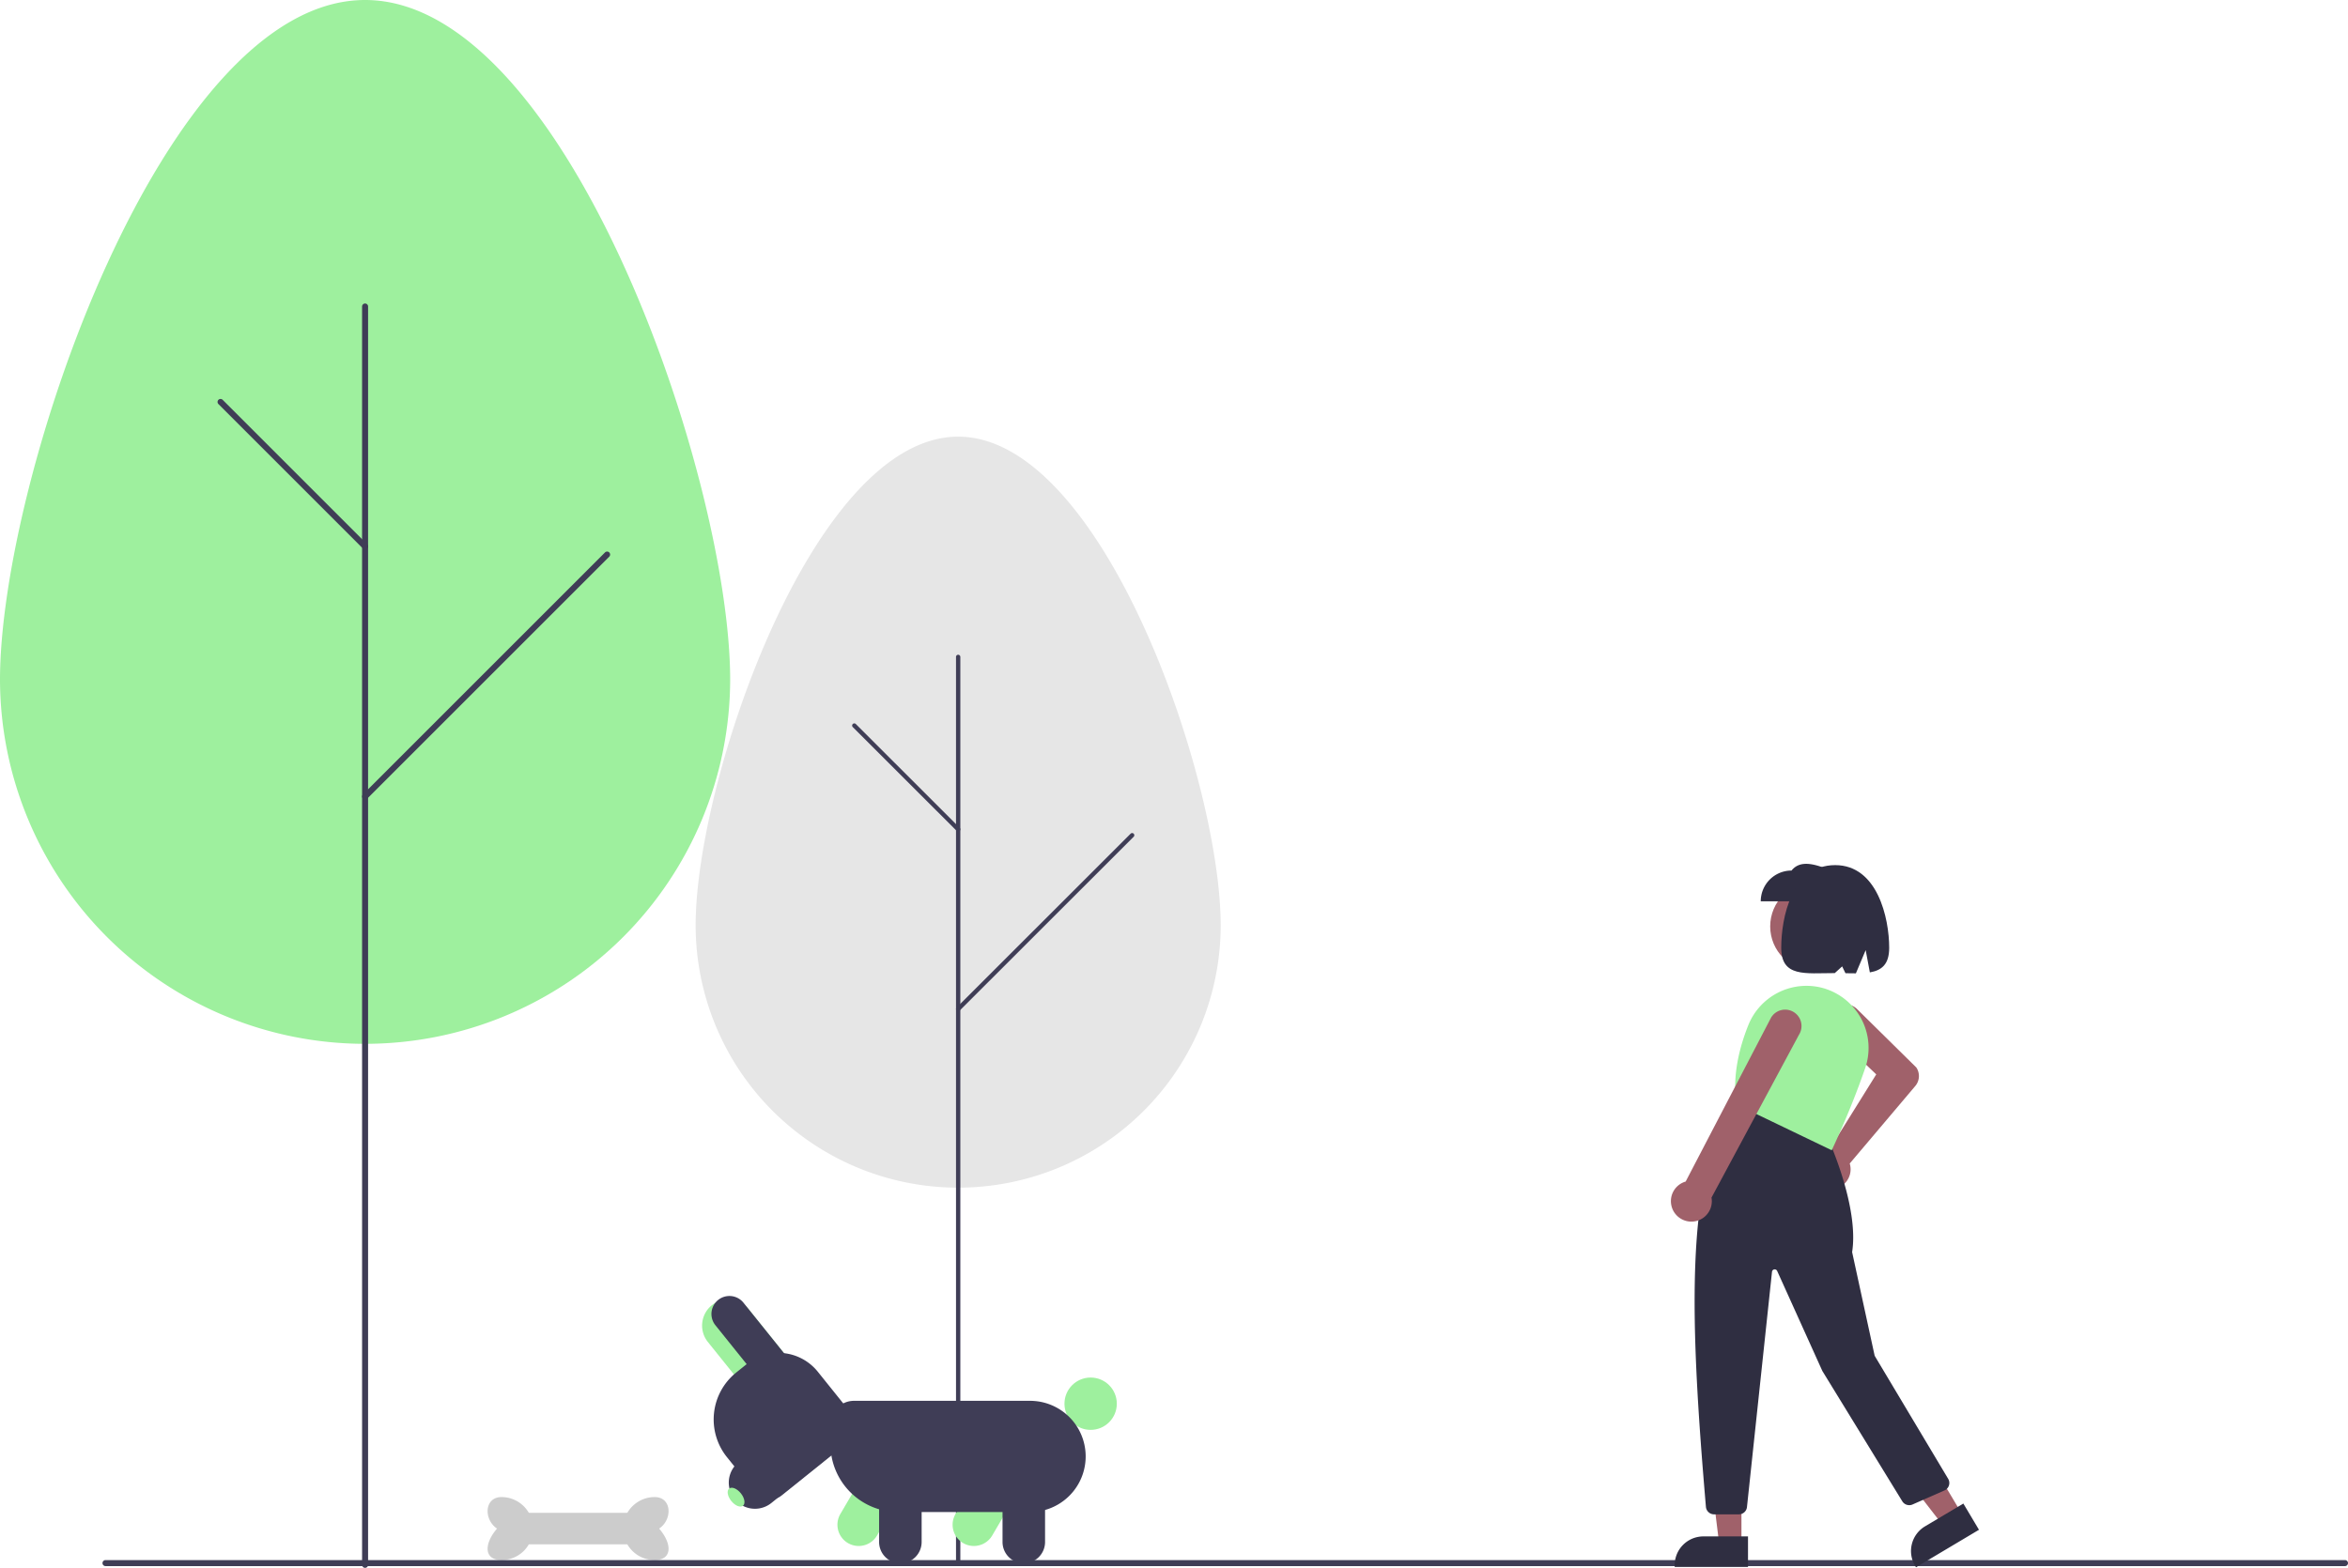 <svg xmlns="http://www.w3.org/2000/svg" width="782.145" height="522.418" viewBox="0 0 782.145 522.418" xmlns:xlink="http://www.w3.org/1999/xlink" role="img" artist="Katerina Limpitsouni" source="https://undraw.co/"><path d="M208.927,415.337c0-67.165,54.448-226.546,121.614-226.546s121.614,159.38,121.614,226.546a121.614,121.614,0,0,1-243.227,0Z" transform="translate(-208.927 -188.791)" fill="#9ef09e"/><path d="M330.541,711.209a1,1,0,0,1-1-1V290.925a1,1,0,0,1,2,0V710.209A1,1,0,0,1,330.541,711.209Z" transform="translate(-208.927 -188.791)" fill="#3f3d56"/><path d="M330.541,371.871a.997.997,0,0,1-.707-.293l-48.135-48.134a1,1,0,1,1,1.414-1.414l48.135,48.134a1,1,0,0,1-.707,1.707Z" transform="translate(-208.927 -188.791)" fill="#3f3d56"/><path d="M330.541,455.201a1,1,0,0,1-.707-1.707l80.61-80.61a1,1,0,1,1,1.414,1.414l-80.61,80.61A.997.997,0,0,1,330.541,455.201Z" transform="translate(-208.927 -188.791)" fill="#3f3d56"/><path d="M440.656,497.082c0-48.264,39.152-162.791,87.448-162.791s87.448,114.527,87.448,162.791a87.448,87.448,0,0,1-174.896,0Z" transform="translate(-208.927 -188.791)" fill="#e6e6e6"/><path d="M528.104,709.69a.719.719,0,0,1-.719-.719V407.682a.719.719,0,0,1,1.438,0v301.289A.719.719,0,0,1,528.104,709.69Z" transform="translate(-208.927 -188.791)" fill="#3f3d56"/><path d="M528.104,465.848a.717.717,0,0,1-.508-.211l-34.612-34.588a.719.719,0,0,1,1.017-1.016l34.612,34.588a.719.719,0,0,1-.508,1.227Z" transform="translate(-208.927 -188.791)" fill="#3f3d56"/><path d="M528.104,525.727a.719.719,0,0,1-.508-1.227l57.964-57.925a.719.719,0,0,1,1.017,1.016l-57.964,57.925A.717.717,0,0,1,528.104,525.727Z" transform="translate(-208.927 -188.791)" fill="#3f3d56"/><path d="M533.324,703.928a7.082,7.082,0,0,1-6.101-10.663V693.264l9.915-16.928,12.226,7.161-9.915,16.928A7.089,7.089,0,0,1,533.324,703.928Z" transform="translate(-208.927 -188.791)" fill="#9ef09e"/><circle cx="363.304" cy="467.729" r="8.719" fill="#9ef09e"/><path d="M494.962,703.928a7.082,7.082,0,0,1-6.101-10.664l9.915-16.928,12.225,7.161L501.087,700.425A7.09,7.09,0,0,1,494.962,703.928Z" transform="translate(-208.927 -188.791)" fill="#9ef09e"/><path d="M552.047,692.613H508.115a22.576,22.576,0,0,1-22.55-22.55v-6.674a7.84,7.84,0,0,1,7.831-7.831h58.651a18.528,18.528,0,0,1,0,37.056Z" transform="translate(-208.927 -188.791)" fill="#3f3d56"/><path d="M549.965,709.692a7.092,7.092,0,0,1-7.084-7.084V682.991h14.168v19.618A7.092,7.092,0,0,1,549.965,709.692Z" transform="translate(-208.927 -188.791)" fill="#3f3d56"/><path d="M508.852,709.692a7.092,7.092,0,0,1-7.084-7.084V682.991h14.168v19.618A7.092,7.092,0,0,1,508.852,709.692Z" transform="translate(-208.927 -188.791)" fill="#3f3d56"/><path d="M472.623,642.837l-13.596,10.919-14.332-17.845a8.719,8.719,0,0,1,13.596-10.919Z" transform="translate(-208.927 -188.791)" fill="#9ef09e"/><path d="M491.85,668.984l-22.486,18.06a6.294,6.294,0,0,1-8.839-.965l-9.46-11.778a20.044,20.044,0,0,1,3.073-28.148l3.587-2.881a16.812,16.812,0,0,1,23.608,2.577l11.482,14.296A6.294,6.294,0,0,1,491.85,668.984Z" transform="translate(-208.927 -188.791)" fill="#3f3d56"/><path d="M472.623,642.837l-9.347,7.507-16.038-19.969a5.994,5.994,0,0,1,9.347-7.507Z" transform="translate(-208.927 -188.791)" fill="#3f3d56"/><path d="M490.48,669.842,465.838,689.634a8.719,8.719,0,0,1-10.919-13.596l24.642-19.792Z" transform="translate(-208.927 -188.791)" fill="#3f3d56"/><ellipse cx="454.118" cy="687.662" rx="2.044" ry="3.678" transform="translate(-539.479 247.085) rotate(-38.77)" fill="#9ef09e"/><path d="M386.495,698.13a10.5,10.5,0,0,1-10.5,10.5c-5.799,0-6-5.25-1.5-10.5-4.5-3-4.299-10.5,1.5-10.5A10.5,10.5,0,0,1,386.495,698.13Z" transform="translate(-208.927 -188.791)" fill="#ccc"/><path d="M416.495,698.13a10.5,10.5,0,0,0,10.5,10.5c5.799,0,6-5.25,1.5-10.5,4.5-3,4.299-10.5-1.5-10.5A10.5,10.5,0,0,0,416.495,698.13Z" transform="translate(-208.927 -188.791)" fill="#ccc"/><rect x="171.568" y="504.089" width="42" height="10.5" fill="#ccc"/><path d="M990.073,710.63h-746a1,1,0,1,1,0-2h746a1,1,0,0,1,0,2Z" transform="translate(-208.927 -188.791)" fill="#3f3d56"/><circle cx="604.471" cy="308.68" r="14.8" fill="#a0616a"/><path d="M812.442,580.44a6.63,6.63,0,0,1,5.015-8.527,6.308,6.308,0,0,1,.879-.108l15.59-25.021-14.24-13.538a5.684,5.684,0,1,1,7.906-8.167l19.662,19.387.04.048a5.149,5.149,0,0,1-.358,6.137L825.091,576.486a6.208,6.208,0,0,1,.163.63,6.63,6.63,0,0,1-5.95,7.904q-.282.025-.562.025A6.65,6.65,0,0,1,812.442,580.44Z" transform="translate(-208.927 -188.791)" fill="#a0616a"/><polygon points="580.096 514.657 572.708 514.657 569.194 486.162 580.097 486.163 580.096 514.657" fill="#a0616a"/><path d="M791.208,710.911,766.785,710.91v-.603a9.573,9.573,0,0,1,9.573-9.573l14.85.001Z" transform="translate(-208.927 -188.791)" fill="#2f2e41"/><polygon points="653.523 504.443 647.175 508.223 629.577 485.538 638.946 479.96 653.523 504.443" fill="#a0616a"/><path d="M847.161,711.023l-.308-.518a9.573,9.573,0,0,1,3.328-13.123l12.76-7.597,5.205,8.743Z" transform="translate(-208.927 -188.791)" fill="#2f2e41"/><path d="M777.19,690.9c-4.949-58.273-7.893-112.408,10.198-134.491l.14-.171L817.973,568.416l.05.109c.103.224,10.228,22.496,7.866,37.477l7.51,34.545,24.486,41a2.712,2.712,0,0,1-1.236,3.873l-10.641,4.682a2.724,2.724,0,0,1-3.404-1.064l-26.636-43.434-15.045-33.314a.904.904,0,0,0-1.723.277L790.861,690.959a2.707,2.707,0,0,1-2.696,2.425h-8.272A2.73,2.73,0,0,1,777.19,690.9Z" transform="translate(-208.927 -188.791)" fill="#2f2e41"/><path d="M787.49,556.87l-.145-.069-.023-.159c-1.137-7.96.209-16.804,4.001-26.287a20.871,20.871,0,0,1,24.225-12.499h0a20.846,20.846,0,0,1,13.293,10.222,20.621,20.621,0,0,1,1.43,16.526c-4.781,13.98-10.982,27.06-11.045,27.191l-.13.273Z" transform="translate(-208.927 -188.791)" fill="#9ef09e"/><path d="M765.583,589.883a6.769,6.769,0,0,1,4.853-7.383l28.47-54.658a5.455,5.455,0,1,1,9.283,5.731L779.046,587.85a6.569,6.569,0,0,1,.108,1,6.813,6.813,0,0,1-6.905,6.997h0a6.82,6.82,0,0,1-5.229-2.561A6.736,6.736,0,0,1,765.583,589.883Z" transform="translate(-208.927 -188.791)" fill="#a0616a"/><path d="M795.454,489.111h23.5v-10.244c-5.158-2.049-10.206-3.792-13.257,0a10.244,10.244,0,0,0-10.244,10.244Z" transform="translate(-208.927 -188.791)" fill="#2f2e41"/><path d="M820.256,477.059c14.049,0,17.981,17.61,17.981,27.545,0,5.54-2.506,7.522-6.443,8.193l-1.391-7.416-3.257,7.735c-1.106.006-2.268-.016-3.472-.038L822.57,510.803l-2.462,2.233c-9.862.015-17.833,1.452-17.833-8.433C802.275,494.669,805.723,477.059,820.256,477.059Z" transform="translate(-208.927 -188.791)" fill="#2f2e41"/></svg>